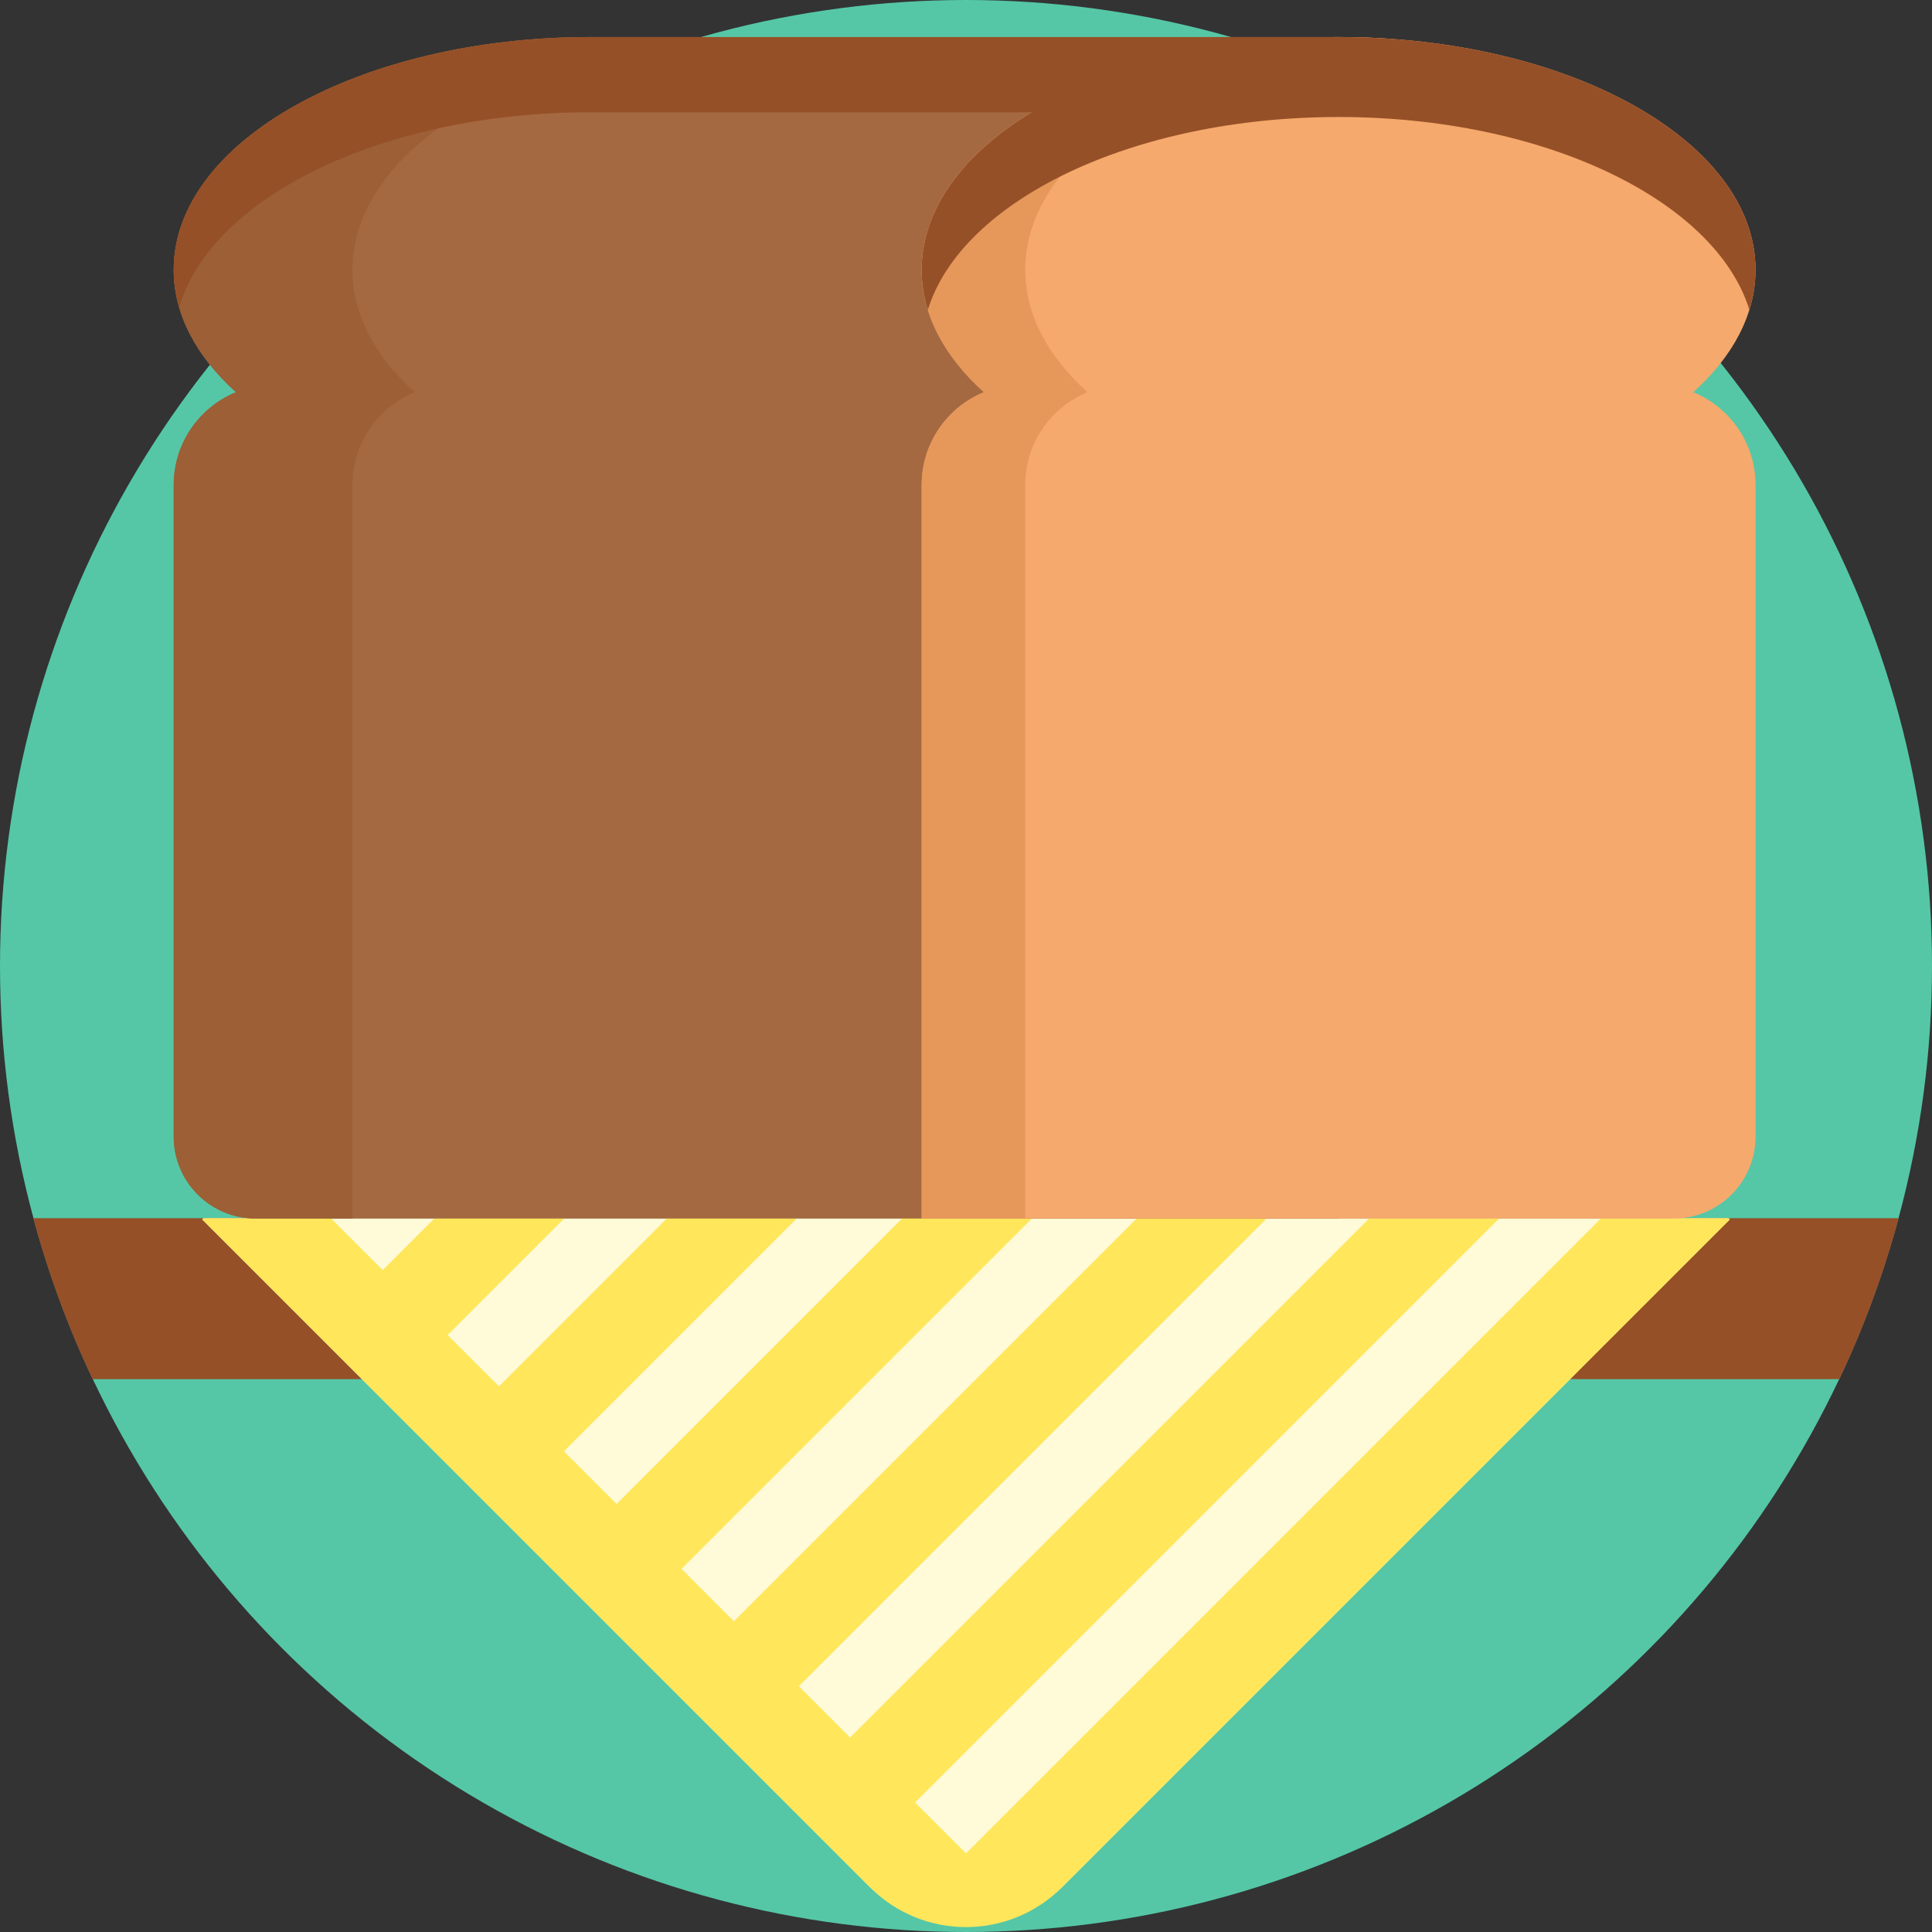 <svg id="Layer_1" enable-background="new 0 0 512 512" height="512" viewBox="0 0 512 512" width="512" xmlns="http://www.w3.org/2000/svg"><rect x="0" y="0" width="512" height="512" fill="#333333" stroke="none"/><g><circle cx="256" cy="256" fill="#55c7a6" r="256"/><path d="m24.541 365.481h462.917c6.444-13.599 11.719-27.857 15.709-42.645h-494.334c3.989 14.788 9.264 29.046 15.708 42.645z" fill="#965028"/><g><g><path d="m53.91 322.858-.315.315 176.36 176.36c14.385 14.385 37.707 14.385 52.091 0l176.36-176.36-.315-.315z" fill="#fffad7"/></g><g><path d="m239.11 322.858-84.978 84.978 17.205 17.205 102.183-102.183z" fill="#ffe65a"/></g><g><path d="m301.29 322.858-116.068 116.068 17.205 17.204 133.272-133.272z" fill="#ffe65a"/></g><g><path d="m362.901 322.858-145.881 145.881 17.205 17.205 163.086-163.086z" fill="#ffe65a"/></g><g><path d="m115.164 322.858-23.005 23.005 17.205 17.205 40.21-40.21z" fill="#ffe65a"/></g><g><path d="m176.776 322.858-52.819 52.819 17.205 17.205 70.024-70.024z" fill="#ffe65a"/></g><g><path d="m423.681 322.858.315.315-167.996 167.996-167.996-167.996.315-.315h-34.41l-.315.315 177.004 177.004c14.029 14.029 36.775 14.029 50.804 0l177.004-177.004-.315-.315z" fill="#ffe65a"/></g></g><g><path d="m156.522 9.815c-61.02 0-110.487 27.618-110.487 61.686 0 11.899 6.041 23.01 16.495 32.433-9.676 3.971-16.495 13.475-16.495 24.582v172.714c0 11.978 9.71 21.688 21.688 21.688h88.799 110.487 87.737v-313.103z" fill="#a56941"/><path d="m109.904 103.935c-10.454-9.424-16.495-20.534-16.495-32.434 0-29.528 37.164-54.206 86.8-60.261-7.632-.931-15.555-1.426-23.687-1.426-61.02 0-110.487 27.618-110.487 61.686 0 11.899 6.041 23.01 16.495 32.433-9.676 3.971-16.495 13.475-16.495 24.582v172.715c0 11.978 9.71 21.688 21.688 21.688h25.686v-194.402c0-11.106 6.819-20.61 16.495-24.581z" fill="#9c5f36"/><path d="m448.738 103.935c10.454-9.424 16.495-20.534 16.495-32.433 0-34.068-49.467-61.686-110.487-61.686s-110.488 27.617-110.488 61.685c0 11.899 6.041 23.01 16.495 32.433-9.676 3.971-16.495 13.475-16.495 24.582v194.402h199.286c11.978 0 21.688-9.71 21.688-21.688v-172.714c.001-11.106-6.819-20.61-16.494-24.581z" fill="#f6a96c"/><path d="m288.181 103.935c-10.454-9.424-16.495-20.534-16.495-32.433 0-31.476 42.225-57.443 96.774-61.214-4.494-.311-9.069-.473-13.714-.473-61.02 0-110.487 27.618-110.487 61.686 0 11.899 6.041 23.01 16.495 32.433-9.676 3.971-16.495 13.475-16.495 24.582v194.402h27.427v-194.402c0-11.106 6.819-20.61 16.495-24.581z" fill="#e6975a"/><g><path d="m354.745 31.009c54.544 0 99.851 22.067 108.855 51.083 1.067-3.441 1.632-6.978 1.632-10.59 0-34.068-49.467-61.686-110.487-61.686s-110.487 27.617-110.487 61.685c0 3.612.565 7.149 1.632 10.59 9.005-29.015 54.312-51.082 108.855-51.082z" fill="#965028"/></g><g><path d="m156.522 9.815c-61.02 0-110.487 27.618-110.487 61.686 0 3.391.507 6.715 1.45 9.956 8.552-29.317 54.11-51.696 109.037-51.696h198.224v-19.946z" fill="#965028"/></g></g></g></svg>